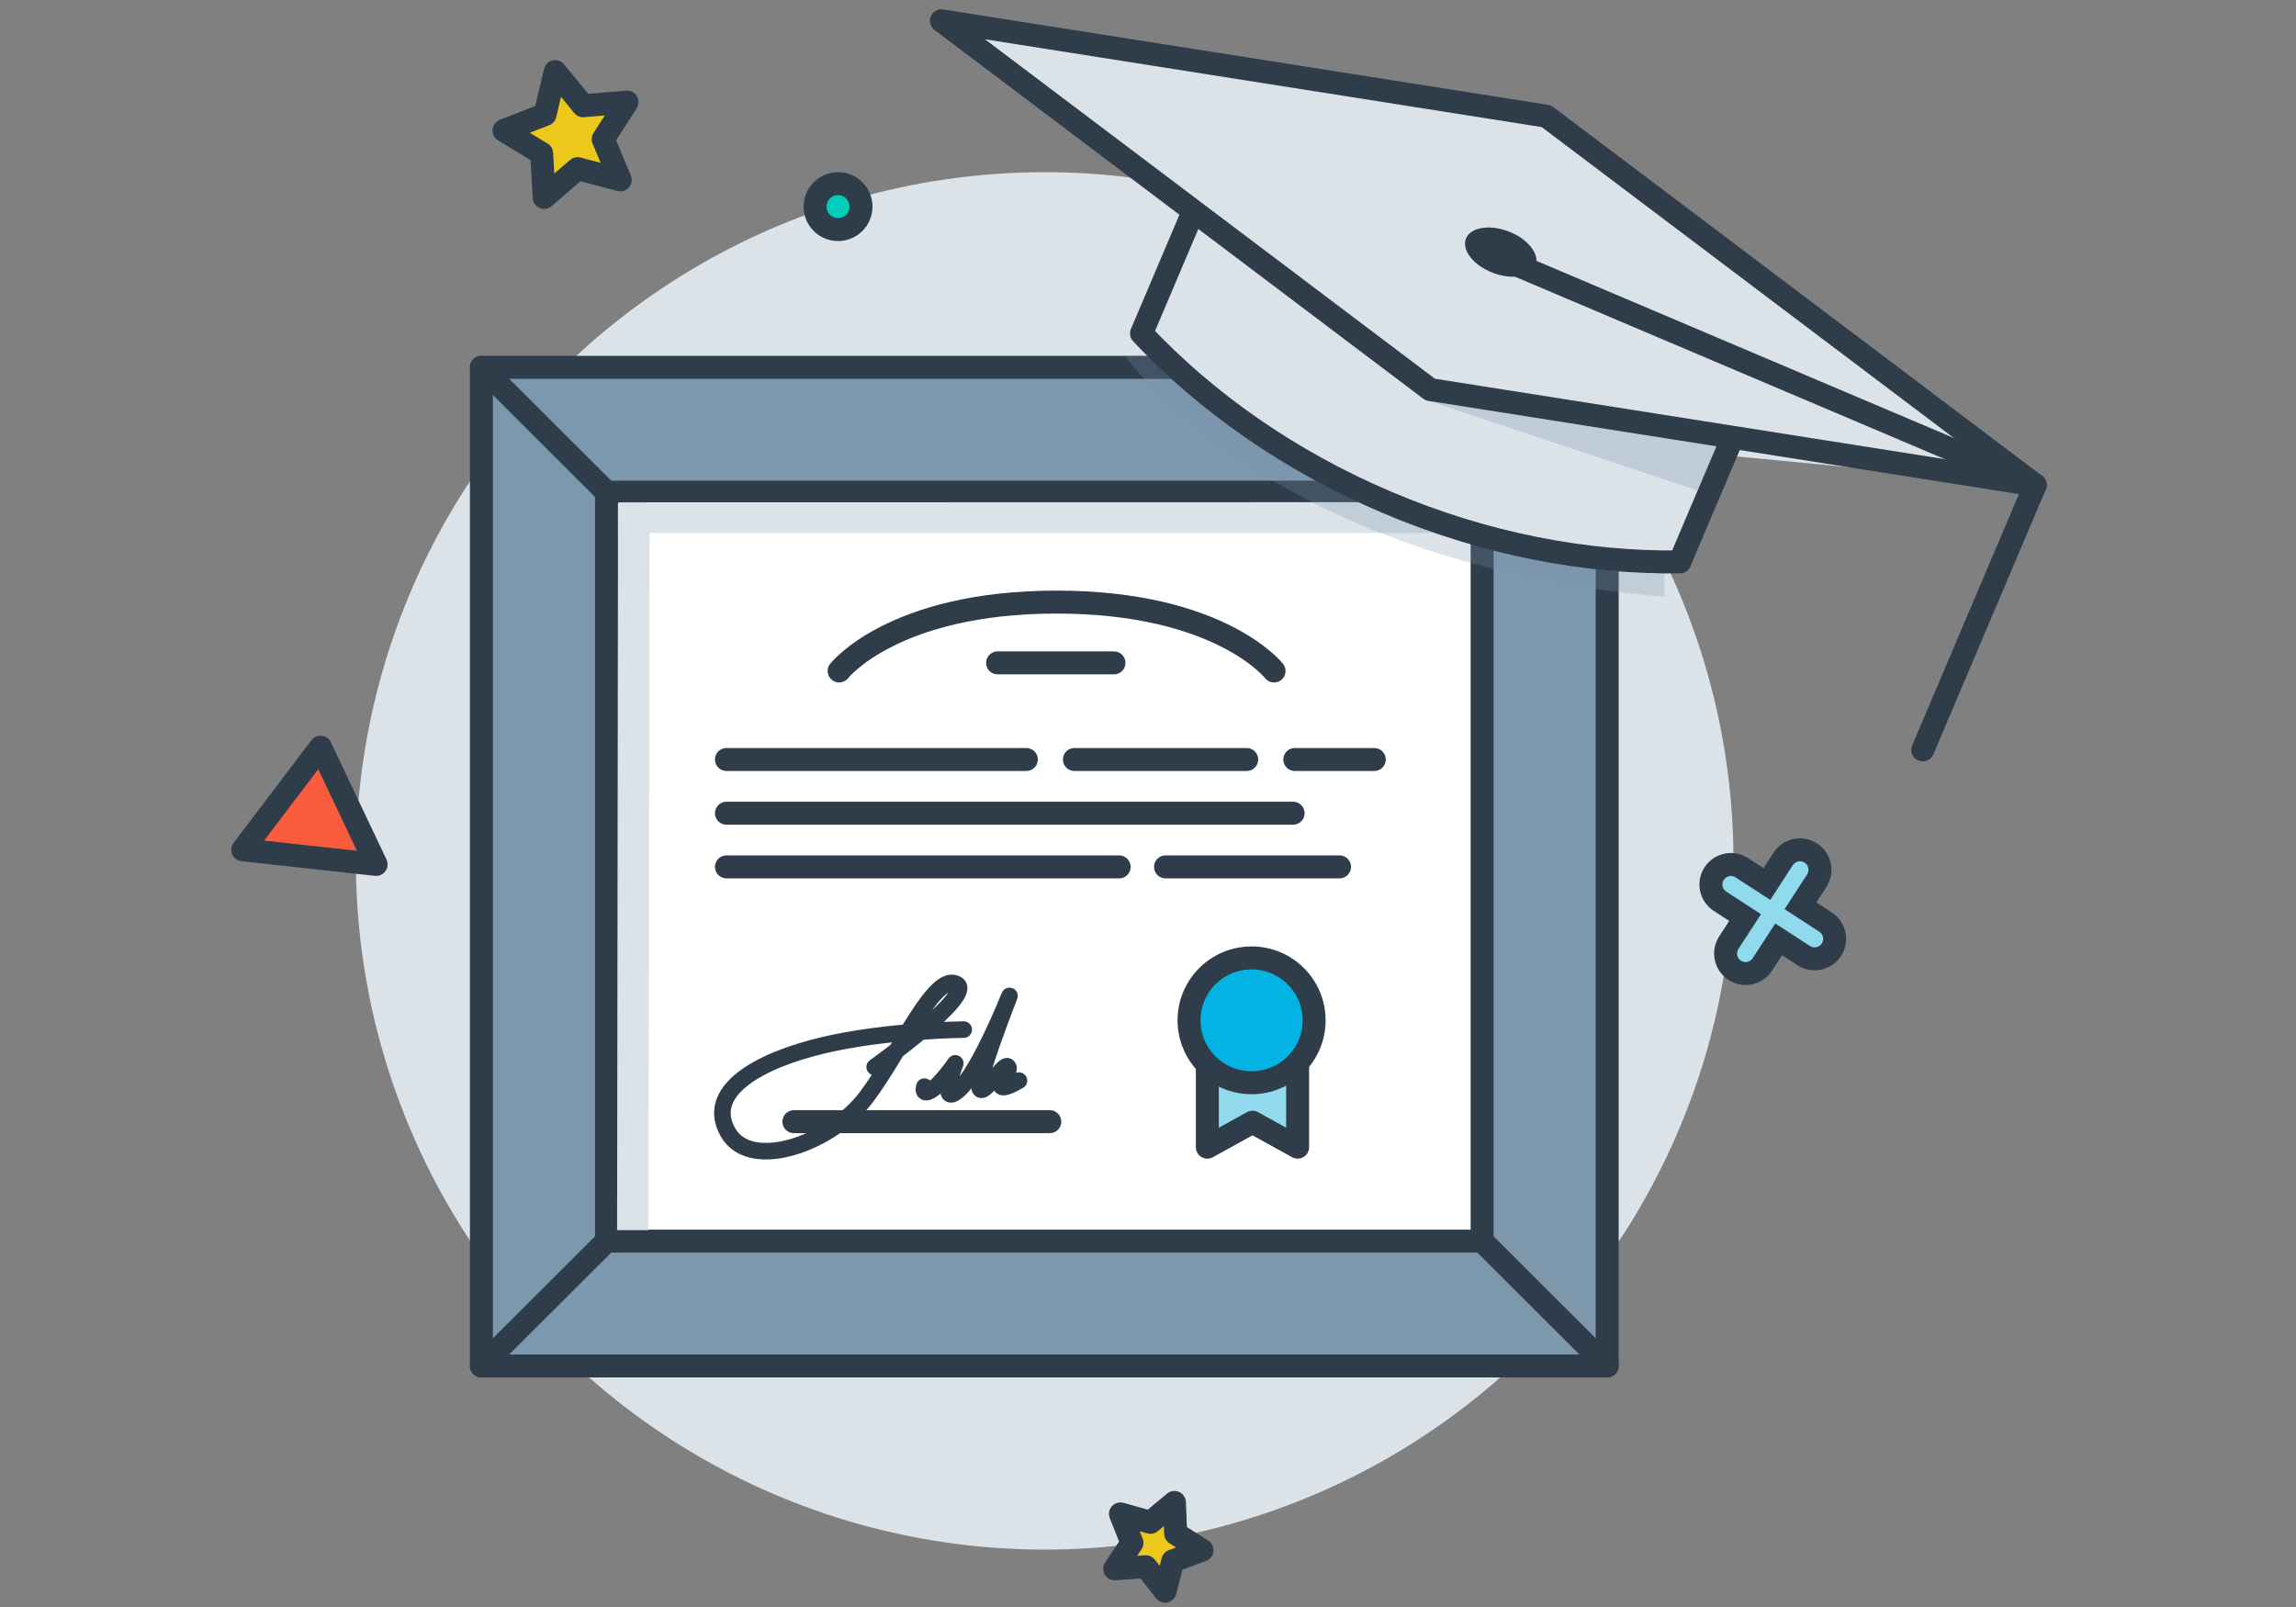 <?xml version="1.0" encoding="UTF-8" standalone="no"?>
<svg width="200px" height="140px" viewBox="0 0 200 140" version="1.1" xmlns="http://www.w3.org/2000/svg" xmlns:xlink="http://www.w3.org/1999/xlink">
    <rect x="0" y="0" width="200" height="140" fill="#808080" stroke="none"/>
    <!-- Generator: Sketch 3.7.2 (28276) - http://www.bohemiancoding.com/sketch -->
    <title>how-it-works-04</title>
    <desc>Created with Sketch.</desc>
    <defs></defs>
    <g id="Final" stroke="none" stroke-width="1" fill="none" fill-rule="evenodd">
        <g id="ND-Hub-Option-2-Copy-2" transform="translate(-869, -860)">
            <g id="Credential" transform="translate(887, 849)">
                <g id="training-illustration" transform="translate(13, 26)">
                    <circle id="Oval-6" fill="#DBE2E8" cx="60" cy="60" r="60"></circle>
                    <g id="training" transform="translate(122, 45.611)"></g>
                </g>
                <g id="Certificate" transform="translate(23, 43)">
                    <g id="Frame">
                        <polygon id="Fill-1" fill="#7D97AD" points="0 87 98.066 87 98.066 0 0 0"></polygon>
                        <polygon id="Fill-2" fill="#FFFFFF" points="11.83 76.125 88.104 76.125 88.104 10.875 11.83 10.875"></polygon>
                        <polygon id="Stroke-3" stroke="#2E3D49" stroke-width="2" stroke-linecap="round" stroke-linejoin="round" points="0.934 87 99 87 99 0 0.934 0"></polygon>
                        <polygon id="Stroke-5" stroke="#2E3D49" stroke-width="2" stroke-linecap="round" stroke-linejoin="round" points="11.83 76.125 88.104 76.125 88.104 10.875 11.83 10.875"></polygon>
                        <path d="M0.934,87 L11.83,76.125" id="Stroke-6" stroke="#2E3D49" stroke-width="2" stroke-linecap="round" stroke-linejoin="round"></path>
                        <path d="M11.83,10.875 L0.934,0" id="Stroke-8" stroke="#2E3D49" stroke-width="2" stroke-linecap="round" stroke-linejoin="round"></path>
                        <path d="M88.104,10.875 L99,0" id="Stroke-10" stroke="#2E3D49" stroke-width="2" stroke-linecap="round" stroke-linejoin="round"></path>
                        <path d="M88.104,76.125 L99,87" id="Stroke-12" stroke="#2E3D49" stroke-width="2" stroke-linecap="round" stroke-linejoin="round"></path>
                        <polyline id="Shadow" fill="#DBE2E8" points="12.85 11.763 12.753 75.166 15.489 75.166 15.586 14.432 87.11 14.431 87.11 11.748"></polyline>
                    </g>
                    <g id="Badge" transform="translate(62.575, 51.452)">
                        <polygon id="Fill-15" fill="#91DAEE" points="9.459 16.488 5.526 14.313 1.593 16.488 1.593 5.613 9.459 5.613"></polygon>
                        <polygon id="Stroke-16" stroke="#2E3D49" stroke-width="2" stroke-linecap="round" stroke-linejoin="round" points="9.459 16.488 5.526 14.313 1.593 16.488 1.593 5.613 9.459 5.613"></polygon>
                        <path d="M10.896,5.438 C10.896,8.44 8.457,10.875 5.448,10.875 C2.439,10.875 0,8.44 0,5.438 C0,2.435 2.439,0 5.448,0 C8.457,0 10.896,2.435 10.896,5.438" id="Fill-17" fill="#02B3E4"></path>
                        <path d="M10.896,5.438 C10.896,8.44 8.457,10.875 5.448,10.875 C2.439,10.875 0,8.44 0,5.438 C0,2.435 2.439,0 5.448,0 C8.457,0 10.896,2.435 10.896,5.438 L10.896,5.438 Z" id="Stroke-19" stroke="#2E3D49" stroke-width="2" stroke-linecap="round" stroke-linejoin="round"></path>
                    </g>
                    <g id="Sebastian" transform="translate(21.481, 53.323)" stroke="#2E3D49" stroke-width="1.444" stroke-linecap="round">
                        <path d="M13.711,7.636 C13.711,7.636 22.469,1.365 20.877,0.426 C18.969,-0.699 16.053,6.15 13.003,10.233 C9.952,14.316 2.931,16.756 0.955,13.365 C-1.135,9.779 3.503,7.09 9.273,5.73 C14.819,4.423 21.467,4.375 21.467,4.375" id="Path-116"></path>
                        <path d="M18.041,9.343 C18.041,9.343 17.88,9.826 18.185,9.826 C19.008,9.826 20.731,7.313 20.731,7.313 C20.731,7.313 19.178,11.356 21.096,9.567 C22.867,7.916 25.453,1.443 25.453,1.443 C25.453,1.443 22.562,8.819 22.867,9.513 C23.173,10.207 24.941,7.285 25.302,7.584 C25.663,7.882 24.512,9.027 24.745,9.321 C24.977,9.615 26.277,8.819 26.277,8.819" id="Path-121" stroke-linejoin="round"></path>
                    </g>
                    <g id="Copy" transform="translate(21.617, 20.135)" stroke="#2E3D49" stroke-width="2" stroke-linecap="round" stroke-linejoin="round">
                        <path d="M10.478,6.32 C10.478,6.32 15.18,0.318 29.42,0.318 C43.66,0.318 48.362,6.32 48.362,6.32" id="Stroke-23"></path>
                        <path d="M6.538,45.583 L28.828,45.583" id="Stroke-35"></path>
                        <path d="M0.663,14.032 L26.785,14.032" id="Stroke-37"></path>
                        <path d="M30.974,14.032 L45.981,14.032" id="Stroke-37-Copy-4"></path>
                        <path d="M50.17,14.032 L57.095,14.032" id="Stroke-37-Copy-5"></path>
                        <path d="M0.663,18.71 L50.023,18.71" id="Stroke-37-Copy-2"></path>
                        <path d="M0.663,23.387 L34.871,23.387" id="Stroke-37-Copy-3"></path>
                        <path d="M38.909,23.387 L54.067,23.387" id="Stroke-37-Copy-6"></path>
                        <path d="M24.283,5.613 L34.42,5.613" id="Stroke-39"></path>
                    </g>
                </g>
                <g id="Elements" transform="translate(0, 16)">
                    <g id="Fb" transform="translate(128, 67)">
                        <g id="Linked-Accts" transform="translate(0, 0)"></g>
                    </g>
                    <g id="Google" transform="translate(8.821, 66.821) rotate(-18) translate(-8.821, -66.821) translate(1.821, 59.821)"></g>
                    <polygon id="Star-1-Copy-3" stroke="#2E3D49" stroke-width="2" stroke-linejoin="round" fill="#ECC81A" transform="translate(31.537, 6.335) rotate(-13) translate(-31.537, -6.335) " points="31.537 9.78 28.137 11.567 28.787 7.781 26.036 5.1 29.837 4.548 31.537 1.103 33.237 4.548 37.038 5.1 34.288 7.781 34.937 11.567"></polygon>
                    <polygon id="Star-1-Copy-5" stroke="#2E3D49" stroke-width="2" stroke-linejoin="round" fill="#ECC81A" transform="translate(82.349, 129.363) rotate(-48) translate(-82.349, -129.363) " points="82.349 131.798 79.947 133.061 80.405 130.385 78.461 128.491 81.148 128.1 82.349 125.666 83.551 128.1 86.237 128.491 84.293 130.385 84.752 133.061"></polygon>
                    <circle id="Oval-5-Copy-6" stroke="#2E3D49" stroke-width="2" fill="#02CCBA" cx="55" cy="13" r="2"></circle>
                    <path d="M138.165,72.682 L138.165,70.079 C138.165,69.114 137.385,68.334 136.423,68.334 C135.455,68.334 134.682,69.115 134.682,70.079 L134.682,72.682 L132.079,72.682 C131.114,72.682 130.334,73.462 130.334,74.423 C130.334,75.392 131.115,76.165 132.079,76.165 L134.682,76.165 L134.682,78.768 C134.682,79.732 135.462,80.513 136.423,80.513 C137.392,80.513 138.165,79.732 138.165,78.768 L138.165,76.165 L140.768,76.165 C141.732,76.165 142.513,75.385 142.513,74.423 C142.513,73.455 141.732,72.682 140.768,72.682 L138.165,72.682 Z" id="Rectangle-1345-Copy-2" stroke="#2E3D49" stroke-width="2" fill="#91DAEE" transform="translate(136.423, 74.423) rotate(-327) translate(-136.423, -74.423) "></path>
                    <polygon id="Triangle-3" stroke="#2E3D49" stroke-width="2" stroke-linecap="round" stroke-linejoin="round" fill="#F95C3C" transform="translate(10.5, 66.5) scale(-1, 1) rotate(-296) translate(-10.5, -66.5) " points="16 61 12.054 72 5 63.171"></polygon>
                </g>
                <g id="Grad-Hat" transform="translate(54, 0)">
                    <path d="M29.065,42 L26,42 C26,42 38.261,60 73,63 L73,60 C73,60 50.522,61 32.13,45 C31.109,44 29.065,42 29.065,42 Z" id="Shadow" fill="#7D97AD" opacity="0.262" style="mix-blend-mode: multiply;"></path>
                    <path d="M80.495,41.014 L107.187,32.583 L55.432,19.644 L3.678,32.583 L30.365,40.202 L30.365,49.906 L30.364,51.182 C36.074,54.485 48.363,56.843 55.432,56.843 C62.505,56.843 74.789,55.295 80.501,51.991 L80.495,50.718 L80.495,41.014 Z" id="Fill-1" fill="#DBE2E8" transform="translate(55.432, 38.243) rotate(-337) translate(-55.432, -38.243) "></path>
                    <polygon id="Stroke-3" stroke="#2E3D49" stroke-width="2" stroke-linecap="round" stroke-linejoin="round" transform="translate(57.644, 33.033) rotate(-337) translate(-57.644, -33.033) " points="5.889 33.033 57.644 20.094 109.399 33.033 57.644 45.971"></polygon>
                    <path d="M77.479,39.248 L77.479,48.953 L77.487,50.226 C69.992,53.53 61.291,55.423 52.01,55.423 C42.733,55.423 34.032,53.532 26.539,50.229 L26.542,48.953 L26.542,39.248" id="Stroke-5" stroke="#2E3D49" stroke-width="2" stroke-linecap="round" stroke-linejoin="round" transform="translate(52.013, 47.335) rotate(-337) translate(-52.013, -47.335) "></path>
                    <path d="M55.271,43.079 L107.023,43.079" id="Stroke-7" stroke="#2E3D49" stroke-width="2" stroke-linecap="round" stroke-linejoin="round" transform="translate(81.147, 43.888) rotate(-337) translate(-81.147, -43.888) "></path>
                    <path d="M100.387,52.259 L100.387,77.327" id="Stroke-9" stroke="#2E3D49" stroke-width="2" stroke-linecap="round" stroke-linejoin="round" transform="translate(100.387, 64.793) rotate(-337) translate(-100.387, -64.793) "></path>
                    <polygon id="Path-182" fill="#7D97AD" opacity="0.3" points="52.484 45.93 77.524 49.884 75.846 53.712"></polygon>
                    <ellipse id="Oval-16" fill="#2E3D49" transform="translate(58.724, 32.964) rotate(-339) translate(-58.724, -32.964) " cx="58.724" cy="32.964" rx="3.249" ry="1.928"></ellipse>
                </g>
            </g>
        </g>
    </g>
</svg>
